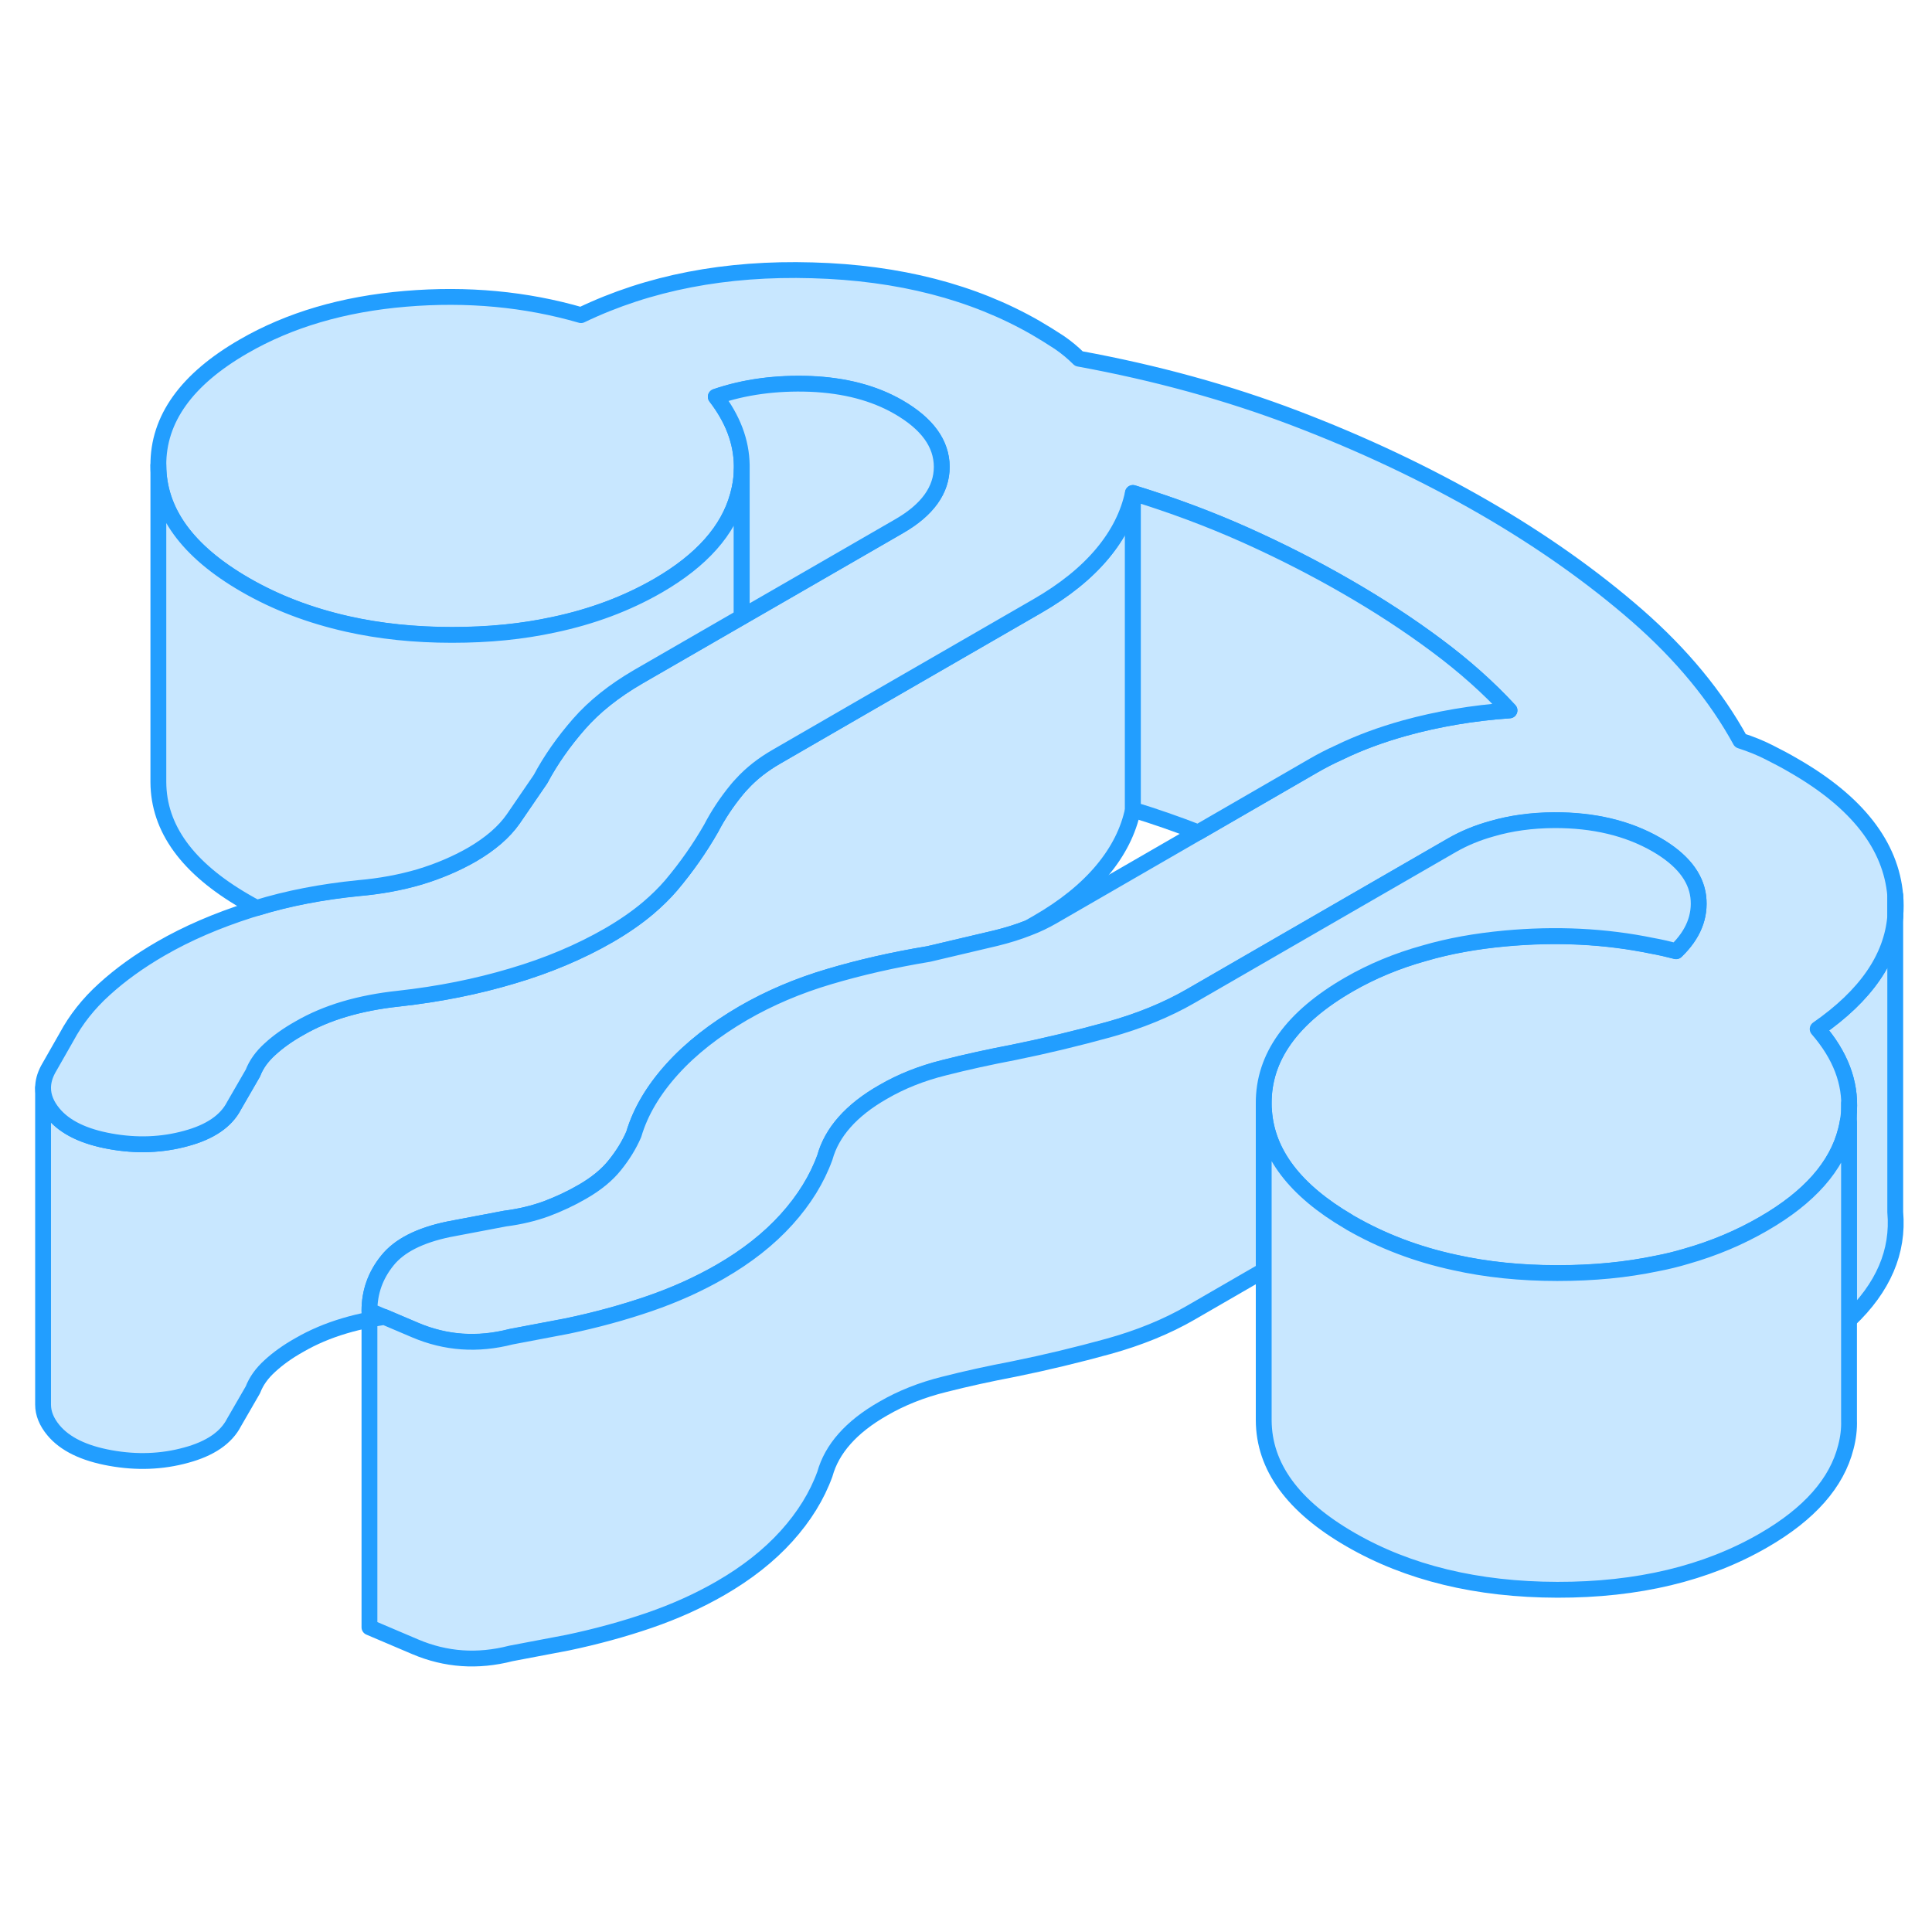 <svg width="48" height="48" viewBox="0 0 122 92" fill="#c8e7ff" xmlns="http://www.w3.org/2000/svg" stroke-width="1px" stroke-linecap="round" stroke-linejoin="round"><path d="M116.759 55.15C116.869 53.34 116.209 51.62 114.779 49.97C117.819 47.86 119.459 45.49 119.679 42.86V61.54C119.899 64.04 118.919 66.31 116.759 68.36V55.15Z" stroke="#229EFF" stroke-linejoin="round"/><path d="M24.27 68.16C23.95 68.21 23.64 68.27 23.33 68.33V67.76L24.27 68.16Z" stroke="#229EFF" stroke-linejoin="round"/><path d="M71.54 16.13V36.13C71.26 37.47 70.62 38.75 69.61 39.96C68.6 41.17 67.23 42.28 65.49 43.28L64.93 43.6C64.3 43.85 63.62 44.06 62.89 44.24C61.51 44.57 60.1 44.9 58.65 45.24C56.41 45.61 54.31 46.09 52.36 46.67C50.4 47.25 48.59 48.02 46.93 48.98C45.13 50.03 43.63 51.2 42.44 52.52C41.25 53.84 40.44 55.21 40.02 56.63C39.73 57.3 39.33 57.95 38.83 58.57C38.33 59.2 37.64 59.76 36.77 60.26C36.05 60.68 35.29 61.03 34.5 61.33C33.7 61.62 32.83 61.83 31.89 61.95L28.31 62.63C26.5 63.01 25.21 63.66 24.46 64.6C23.7 65.54 23.33 66.6 23.33 67.77V68.34C22.79 68.44 22.26 68.57 21.76 68.72C20.71 69.03 19.75 69.44 18.89 69.94C18.16 70.35 17.55 70.79 17.05 71.25C16.54 71.71 16.18 72.21 15.97 72.76L14.78 74.82C14.28 75.79 13.27 76.48 11.75 76.89C10.23 77.31 8.63 77.37 6.97 77.07C5.3 76.77 4.1 76.19 3.37 75.31C2.94 74.79 2.72 74.25 2.72 73.7V53.7C2.72 54.25 2.94 54.79 3.37 55.31C4.1 56.19 5.3 56.77 6.97 57.07C8.63 57.37 10.23 57.31 11.75 56.89C13.27 56.48 14.28 55.79 14.78 54.82L15.97 52.76C16.18 52.21 16.54 51.71 17.05 51.25C17.55 50.79 18.16 50.35 18.89 49.94C19.75 49.44 20.71 49.03 21.76 48.72C22.81 48.41 23.95 48.19 25.18 48.06C27.72 47.78 30.11 47.3 32.35 46.63C34.59 45.97 36.62 45.11 38.43 44.07C39.38 43.52 40.22 42.94 40.94 42.33C41.48 41.87 41.96 41.4 42.38 40.91C43.35 39.76 44.19 38.56 44.91 37.3C45.34 36.47 45.88 35.65 46.53 34.86C46.63 34.74 46.74 34.61 46.85 34.5C47.44 33.85 48.17 33.28 49.02 32.79L54.33 29.72L63.22 24.59L65.49 23.28C67.23 22.28 68.6 21.17 69.61 19.96C70.62 18.75 71.26 17.47 71.54 16.13Z" stroke="#229EFF" stroke-linejoin="round"/><path d="M119.68 41.55V42.87C119.46 45.5 117.82 47.87 114.78 49.98C116.21 51.63 116.87 53.35 116.76 55.16C116.74 55.38 116.72 55.6 116.68 55.82C116.65 56.01 116.61 56.2 116.56 56.39C115.99 58.65 114.26 60.61 111.37 62.28C109.87 63.15 108.24 63.84 106.48 64.34C105.88 64.52 105.27 64.67 104.64 64.79C102.68 65.2 100.58 65.4 98.34 65.4C96.1 65.4 93.87 65.18 91.86 64.73C89.45 64.21 87.26 63.37 85.28 62.23C85.24 62.2 85.19 62.18 85.15 62.15C81.79 60.18 80.01 57.85 79.82 55.16C79.81 55 79.8 54.85 79.8 54.69C79.78 51.76 81.58 49.25 85.19 47.17C86.63 46.34 88.21 45.68 89.94 45.2C91.51 44.74 93.2 44.44 95.02 44.27C98.26 43.97 101.36 44.12 104.32 44.73C104.83 44.82 105.34 44.94 105.84 45.07C106.92 44.03 107.39 42.88 107.24 41.62C107.08 40.37 106.21 39.28 104.61 38.35C102.79 37.3 100.63 36.79 98.13 36.8C96.71 36.81 95.4 36.99 94.21 37.34C93.3 37.59 92.45 37.94 91.67 38.39L85.19 42.13L75.2 47.9C73.68 48.78 71.94 49.49 69.99 50.03C68.03 50.57 66.04 51.05 64.02 51.46C62.5 51.75 61.03 52.07 59.62 52.43C58.21 52.78 56.92 53.29 55.77 53.96C54.75 54.54 53.94 55.18 53.33 55.87C52.72 56.56 52.31 57.3 52.09 58.09C51.59 59.47 50.78 60.78 49.67 62.01C48.55 63.25 47.16 64.34 45.5 65.3C44.13 66.09 42.63 66.77 41 67.33C39.37 67.89 37.65 68.36 35.84 68.74L32.26 69.42C30.16 69.96 28.15 69.82 26.22 69L24.27 68.17L23.33 67.77C23.33 66.6 23.7 65.54 24.46 64.6C25.21 63.66 26.5 63.01 28.31 62.63L31.89 61.95C32.83 61.83 33.7 61.62 34.5 61.33C35.29 61.03 36.05 60.68 36.77 60.26C37.64 59.76 38.33 59.2 38.83 58.57C39.33 57.95 39.73 57.3 40.02 56.63C40.44 55.21 41.25 53.84 42.44 52.52C43.63 51.2 45.13 50.03 46.93 48.98C48.59 48.02 50.4 47.25 52.36 46.67C54.31 46.09 56.41 45.61 58.65 45.24C60.1 44.9 61.51 44.57 62.89 44.24C63.62 44.06 64.3 43.85 64.93 43.6C65.49 43.39 66 43.14 66.47 42.87L75.66 37.56L82.94 33.35C83.46 33.05 84 32.77 84.56 32.52C85.85 31.89 87.23 31.39 88.69 30.98C90.79 30.4 93 30.02 95.32 29.86C94.01 28.44 92.48 27.07 90.73 25.77C88.99 24.47 87.09 23.23 85.06 22.06C83.02 20.88 80.88 19.79 78.63 18.78C76.37 17.77 74.01 16.89 71.54 16.13C71.26 17.47 70.62 18.75 69.61 19.96C68.6 21.17 67.23 22.28 65.49 23.28L63.22 24.59L54.33 29.72L49.02 32.79C48.17 33.28 47.44 33.85 46.85 34.5C46.74 34.61 46.63 34.74 46.53 34.86C45.88 35.65 45.34 36.47 44.91 37.3C44.19 38.56 43.35 39.76 42.38 40.91C41.96 41.4 41.48 41.87 40.94 42.33C40.22 42.94 39.38 43.52 38.43 44.07C36.62 45.11 34.59 45.97 32.35 46.63C30.11 47.3 27.72 47.78 25.18 48.06C23.95 48.19 22.81 48.41 21.76 48.72C20.71 49.03 19.75 49.44 18.89 49.94C18.16 50.35 17.55 50.79 17.05 51.25C16.54 51.71 16.18 52.21 15.97 52.76L14.78 54.82C14.28 55.79 13.27 56.48 11.75 56.89C10.23 57.31 8.63 57.37 6.97 57.07C5.3 56.77 4.1 56.19 3.37 55.31C2.94 54.79 2.72 54.25 2.72 53.7C2.72 53.32 2.82 52.94 3.03 52.54L4.21 50.47C4.79 49.39 5.58 48.38 6.59 47.47C7.6 46.55 8.79 45.69 10.16 44.9C11.82 43.94 13.7 43.13 15.8 42.46C15.93 42.42 16.07 42.38 16.21 42.34C18.19 41.73 20.34 41.32 22.64 41.09C24.02 40.97 25.31 40.73 26.5 40.38C27.69 40.02 28.8 39.55 29.81 38.97C30.96 38.3 31.83 37.55 32.41 36.72L34.13 34.21C34.78 32.99 35.59 31.84 36.56 30.73C37.53 29.62 38.78 28.63 40.29 27.75L46.84 23.97L50.17 22.05L56.77 18.24C58.58 17.2 59.47 15.94 59.47 14.48C59.46 13.01 58.55 11.76 56.73 10.71C55.2 9.83 53.35 9.34 51.17 9.25C49 9.17 47.01 9.44 45.2 10.06C46.27 11.45 46.82 12.89 46.84 14.39V14.7C46.83 15.23 46.74 15.77 46.59 16.31C45.99 18.5 44.31 20.39 41.57 21.98C39.58 23.13 37.38 23.95 34.96 24.46C32.97 24.89 30.83 25.1 28.54 25.1C26.25 25.1 23.98 24.87 21.94 24.41C19.58 23.88 17.42 23.06 15.47 21.93C11.84 19.83 10.01 17.32 10 14.39C9.98 11.46 11.78 8.95 15.39 6.87C18.28 5.2 21.68 4.2 25.6 3.87C29.51 3.54 33.21 3.89 36.69 4.9C40.96 2.85 45.83 1.91 51.3 2.07C56.77 2.22 61.47 3.44 65.4 5.7C65.91 6 66.4 6.3 66.87 6.61C67.34 6.93 67.76 7.28 68.13 7.65C72.99 8.54 77.54 9.79 81.79 11.41C86.04 13.03 90.02 14.91 93.73 17.05C97.36 19.15 100.58 21.43 103.39 23.88C106.19 26.33 108.36 28.96 109.9 31.77C110.55 31.98 111.15 32.22 111.7 32.5C112.24 32.77 112.77 33.05 113.28 33.35C117.28 35.65 119.41 38.39 119.68 41.55Z" stroke="#229EFF" stroke-linejoin="round"/><path d="M119.68 42.86V41.54C119.72 41.98 119.72 42.42 119.68 42.86Z" stroke="#229EFF" stroke-linejoin="round"/><path d="M46.84 14.69V23.96L40.29 27.74C38.78 28.62 37.53 29.61 36.56 30.72C35.59 31.83 34.78 32.98 34.13 34.2L32.41 36.71C31.83 37.54 30.96 38.29 29.81 38.96C28.8 39.54 27.69 40.01 26.5 40.37C25.31 40.72 24.02 40.96 22.64 41.08C20.34 41.31 18.19 41.72 16.21 42.33C15.96 42.2 15.71 42.06 15.47 41.92C11.84 39.82 10.01 37.31 10 34.38V14.38C10.01 17.31 11.84 19.82 15.47 21.92C17.42 23.05 19.58 23.87 21.94 24.4C23.98 24.86 26.18 25.09 28.54 25.09C30.9 25.09 32.97 24.88 34.96 24.45C37.38 23.94 39.58 23.12 41.57 21.97C44.31 20.38 45.99 18.49 46.59 16.3C46.74 15.76 46.83 15.22 46.84 14.69Z" stroke="#229EFF" stroke-linejoin="round"/><path d="M59.469 14.47C59.469 15.93 58.579 17.19 56.769 18.23L50.169 22.04L46.839 23.96V14.38C46.819 12.88 46.269 11.44 45.199 10.05C47.009 9.43 48.999 9.16 51.169 9.24C53.349 9.33 55.199 9.82 56.729 10.7C58.549 11.75 59.459 13 59.469 14.47Z" stroke="#229EFF" stroke-linejoin="round"/><path d="M95.32 29.86C93 30.02 90.79 30.4 88.69 30.98C87.23 31.39 85.85 31.89 84.56 32.52C84 32.77 83.46 33.05 82.94 33.35L75.66 37.56C74.32 37.04 72.95 36.56 71.54 36.13V16.13C74.01 16.89 76.37 17.77 78.63 18.78C80.88 19.79 83.02 20.88 85.06 22.06C87.09 23.23 88.99 24.47 90.73 25.77C92.48 27.07 94.01 28.44 95.32 29.86Z" stroke="#229EFF" stroke-linejoin="round"/><path d="M105.84 45.06C105.34 44.93 104.83 44.81 104.32 44.72C101.36 44.11 98.26 43.96 95.02 44.26C93.2 44.43 91.51 44.73 89.94 45.19C88.21 45.67 86.63 46.33 85.19 47.16C81.58 49.24 79.78 51.75 79.8 54.68V65.23L75.2 67.89C73.68 68.77 71.94 69.48 69.99 70.02C68.03 70.56 66.04 71.04 64.02 71.45C62.5 71.74 61.03 72.06 59.62 72.42C58.21 72.77 56.92 73.28 55.77 73.95C54.75 74.53 53.94 75.17 53.33 75.86C52.72 76.55 52.31 77.29 52.09 78.08C51.59 79.46 50.78 80.77 49.67 82C48.55 83.24 47.16 84.33 45.5 85.29C44.13 86.08 42.63 86.76 41 87.32C39.37 87.88 37.65 88.35 35.84 88.73L32.26 89.41C30.16 89.95 28.15 89.81 26.22 88.99L23.33 87.76V68.33C23.64 68.27 23.95 68.21 24.27 68.16L26.22 68.99C28.15 69.81 30.16 69.95 32.26 69.41L35.84 68.73C37.65 68.35 39.37 67.88 41 67.32C42.63 66.76 44.13 66.08 45.5 65.29C47.16 64.33 48.55 63.24 49.67 62C50.78 60.77 51.59 59.46 52.09 58.08C52.31 57.29 52.72 56.55 53.33 55.86C53.94 55.17 54.75 54.53 55.77 53.95C56.92 53.28 58.21 52.77 59.62 52.42C61.03 52.06 62.5 51.74 64.02 51.45C66.04 51.04 68.03 50.56 69.99 50.02C71.94 49.48 73.68 48.77 75.2 47.89L85.19 42.12L91.67 38.38C92.45 37.93 93.3 37.58 94.21 37.33C95.4 36.98 96.71 36.8 98.13 36.79C100.63 36.78 102.79 37.29 104.61 38.34C106.21 39.27 107.08 40.36 107.24 41.61C107.39 42.87 106.92 44.02 105.84 45.06Z" stroke="#229EFF" stroke-linejoin="round"/><path d="M116.76 55.89V74.68C116.78 75.24 116.71 75.81 116.56 76.38C115.99 78.64 114.26 80.6 111.37 82.27C107.76 84.36 103.41 85.4 98.34 85.39C93.27 85.38 88.91 84.32 85.28 82.22C81.64 80.12 79.81 77.61 79.8 74.68V55.15H79.82C80.01 57.84 81.79 60.17 85.15 62.14C85.19 62.17 85.24 62.19 85.28 62.22C87.26 63.36 89.45 64.2 91.86 64.72C93.87 65.17 96.03 65.39 98.34 65.39C100.65 65.39 102.68 65.19 104.64 64.78C105.27 64.66 105.88 64.51 106.48 64.33C108.24 63.83 109.87 63.14 111.37 62.27C114.26 60.6 115.99 58.64 116.56 56.38C116.61 56.19 116.65 56 116.68 55.81C116.71 55.83 116.73 55.86 116.76 55.89Z" stroke="#229EFF" stroke-linejoin="round"/><path d="M116.76 55.151V54.681" stroke="#229EFF" stroke-linejoin="round"/></svg>